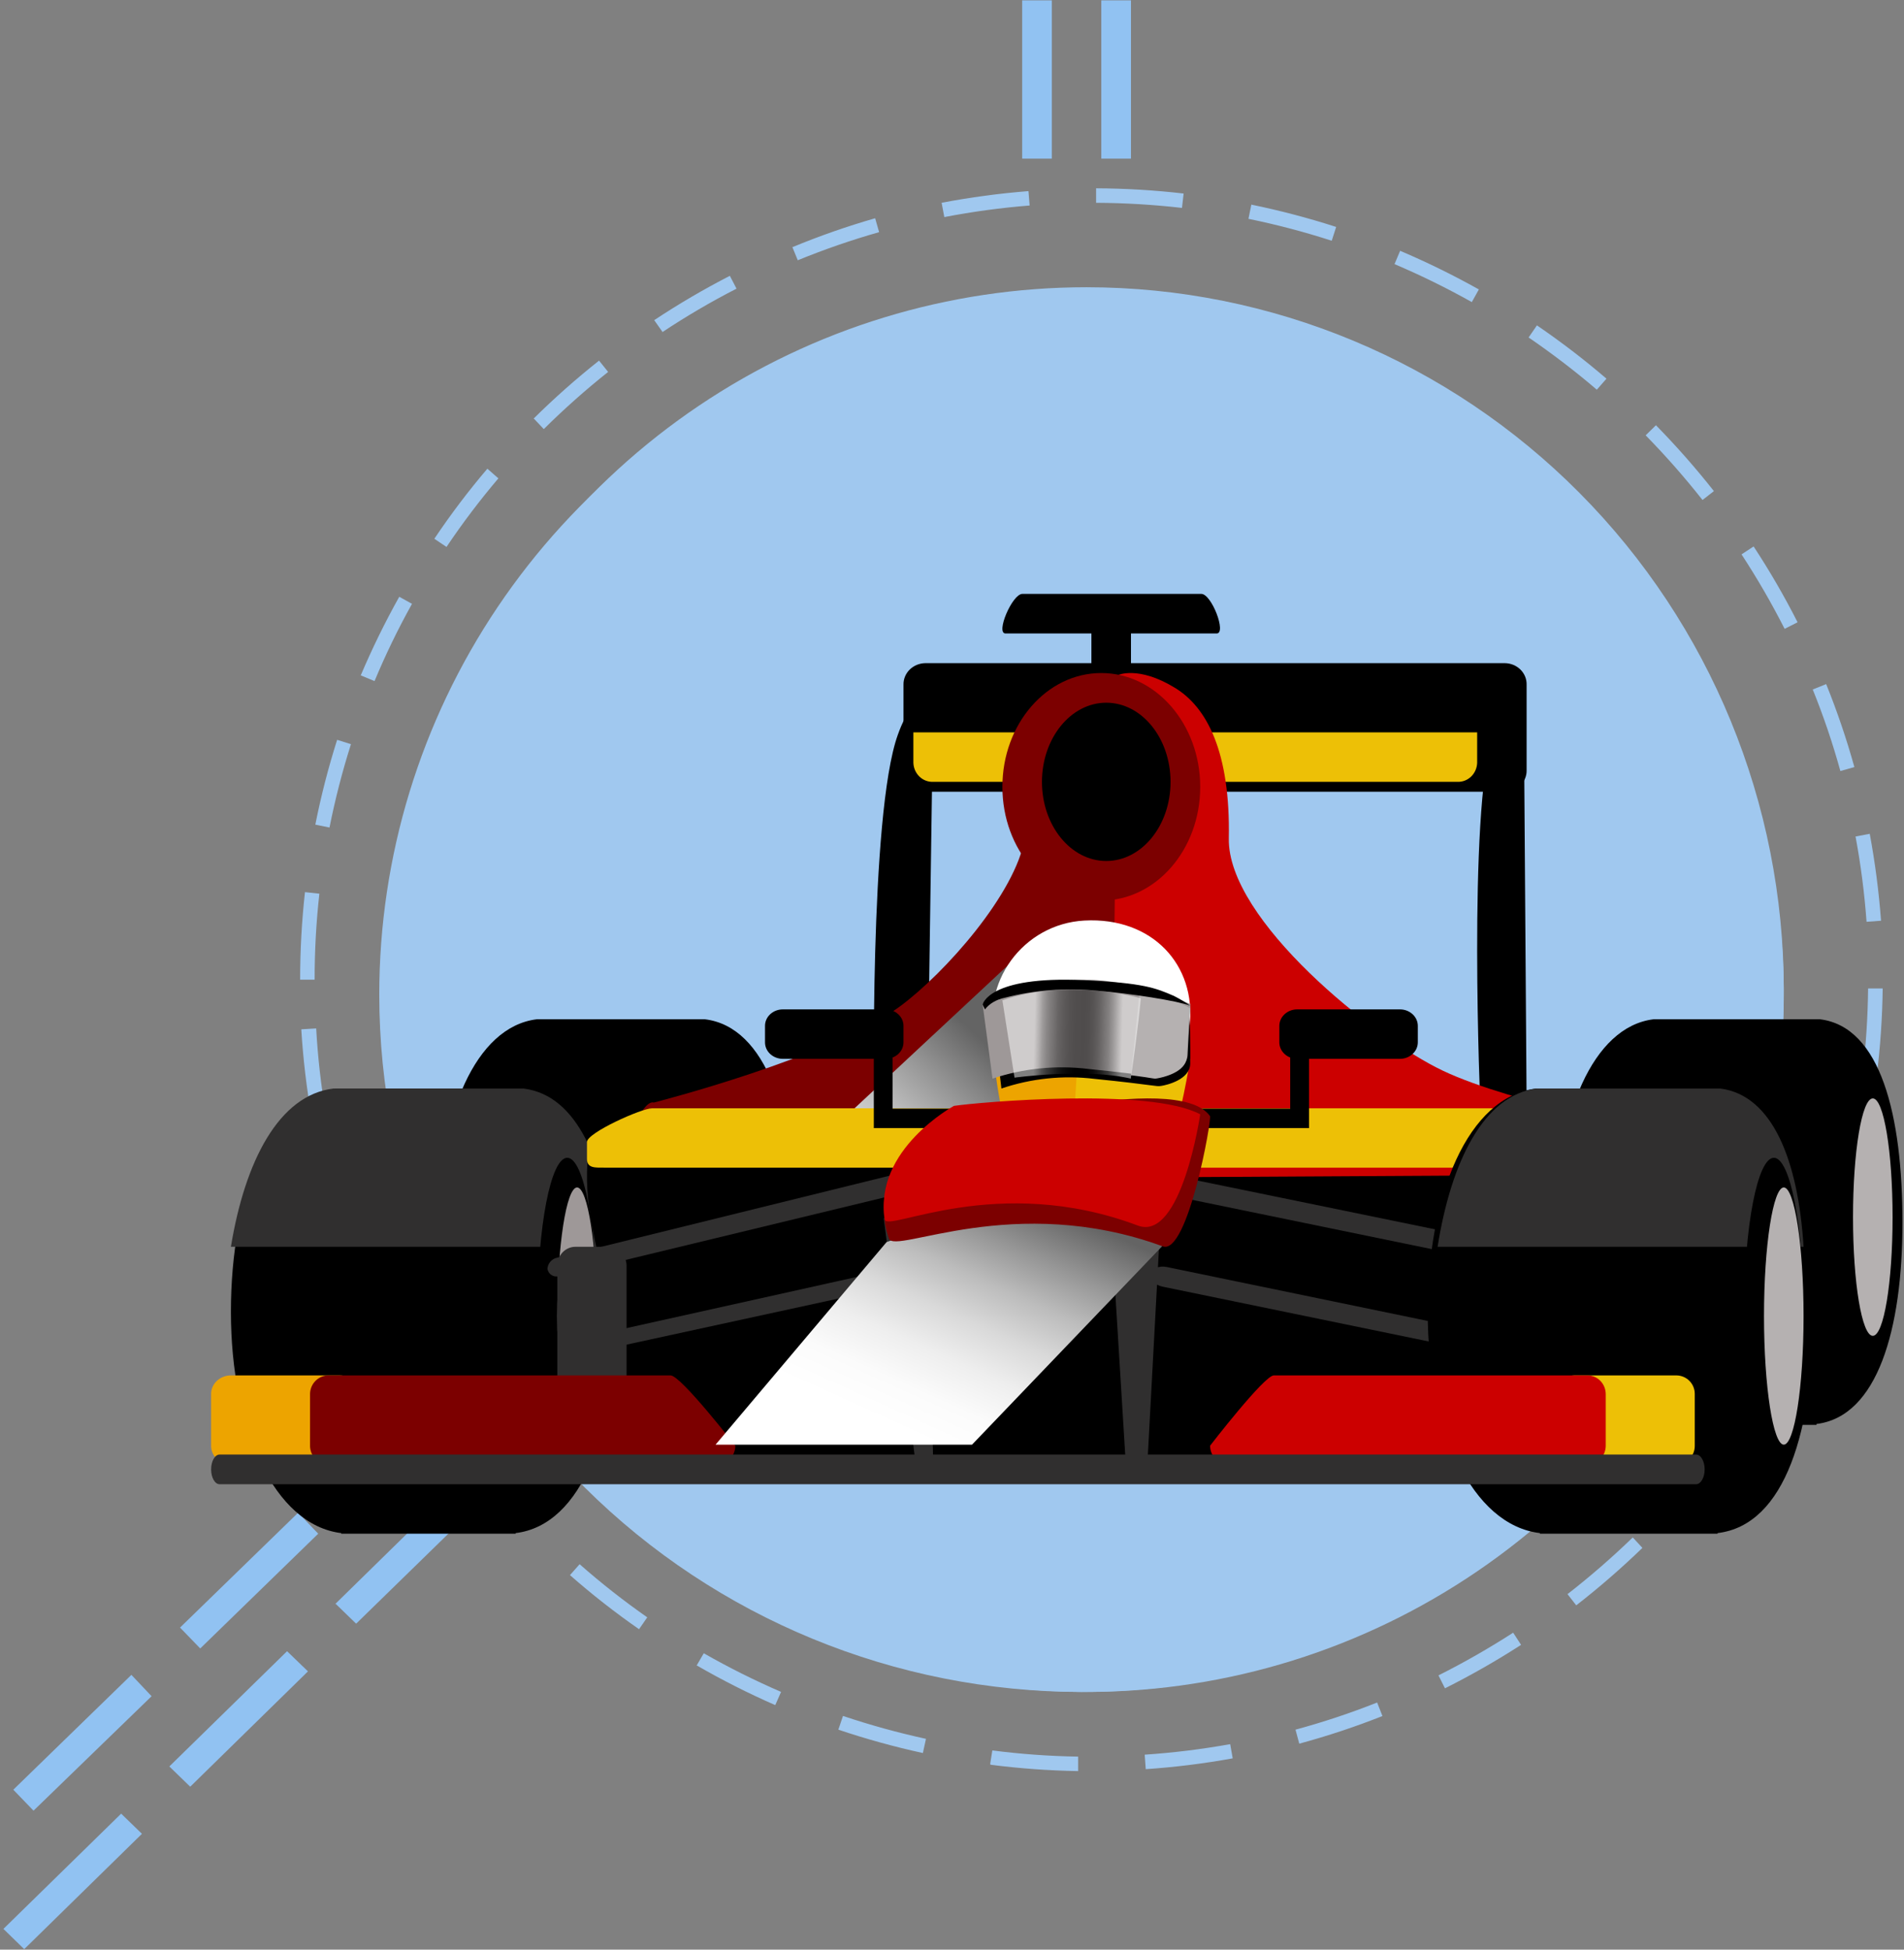 <svg width="294" height="301" viewBox="0 0 294 301" fill="none" xmlns="http://www.w3.org/2000/svg">
<rect x="0" y="0" width="294" height="301" fill="#808080" stroke="none"/>
<g style="mix-blend-mode:multiply">
<path d="M58.563 153.546C58.563 132.25 64.924 111.432 76.839 93.725C88.755 76.017 105.691 62.217 125.506 54.068C145.322 45.919 167.125 43.787 188.16 47.943C209.195 52.099 228.517 62.355 243.681 77.415C258.846 92.475 269.172 111.662 273.354 132.549C277.537 153.436 275.387 175.086 267.178 194.761C258.968 214.435 245.067 231.25 227.233 243.08C209.399 254.909 188.432 261.221 166.985 261.218C138.228 261.215 110.651 249.869 90.318 229.677C69.986 209.484 58.563 182.1 58.563 153.546Z" fill="#A0C8EF"/>
</g>
<g style="mix-blend-mode:multiply">
<path d="M0.527 297.799L18.708 280.006L21.919 283.119L3.739 300.926L0.527 297.799ZM26.146 272.718L44.327 254.926L47.554 258.039L29.373 275.846L26.146 272.718ZM51.765 247.638L69.082 230.672L72.309 233.785L54.992 250.677L51.765 247.549V247.638Z" fill="#91C2F2"/>
</g>
<g style="mix-blend-mode:multiply">
<path d="M2.055 276.309L20.288 258.577L23.409 261.875L5.176 279.546L2.055 276.309ZM27.799 251.278L46.032 233.547L49.138 236.784L30.92 254.501L27.799 251.278ZM53.529 226.248L59.98 219.982L63.146 223.22L56.709 229.47L53.589 226.248H53.529Z" fill="#91C2F2"/>
</g>
<g style="mix-blend-mode:multiply">
<path d="M157.836 24.491V0.055H162.418V24.491H157.836Z" fill="#91C2F2"/>
</g>
<g style="mix-blend-mode:multiply">
<path d="M170.055 24.491V0.055H174.637V24.491H170.055Z" fill="#91C2F2"/>
</g>
<g style="mix-blend-mode:multiply">
<path d="M152.886 272.392L153.229 270.245C157.623 270.812 162.046 271.131 166.476 271.199V273.436C161.986 273.36 157.504 273.036 153.05 272.467L152.886 272.392ZM176.754 270.901C181.181 270.604 185.589 270.061 189.956 269.275L190.344 271.468C185.903 272.275 181.421 272.833 176.918 273.138L176.754 270.901ZM129.451 267.039L130.167 264.921C134.371 266.331 138.648 267.511 142.981 268.455L142.503 270.647C138.09 269.685 133.732 268.48 129.451 267.039ZM200.04 267.039C204.318 265.88 208.526 264.481 212.646 262.848L213.466 264.936C209.268 266.596 204.98 268.02 200.622 269.201L200.04 267.039ZM107.552 257.167L108.671 255.243C112.536 257.449 116.52 259.44 120.605 261.208L119.71 263.251C115.567 261.438 111.528 259.397 107.611 257.137L107.552 257.167ZM222.118 258.658C226.077 256.669 229.926 254.469 233.649 252.067L234.873 253.946C231.078 256.393 227.154 258.633 223.118 260.656L222.118 258.658ZM88.01 243.179L89.502 241.494C92.826 244.422 96.312 247.16 99.944 249.696L98.676 251.53C94.966 248.95 91.405 246.162 88.01 243.179ZM242.078 246.087C245.578 243.361 248.929 240.449 252.117 237.364L253.609 238.974C250.364 242.113 246.953 245.075 243.391 247.847L242.018 246.087H242.078ZM71.541 225.509L73.316 224.152C76.023 227.659 78.916 231.019 81.983 234.217L80.372 235.708C77.244 232.472 74.296 229.067 71.541 225.509ZM259.143 229.759C262.043 226.427 264.762 222.943 267.288 219.32L269.123 220.603C266.558 224.316 263.789 227.886 260.829 231.294L259.143 229.803V229.759ZM58.846 205.139L60.86 204.155C62.824 208.126 65 211.988 67.379 215.726L65.499 216.934C63.064 213.129 60.843 209.191 58.846 205.139ZM272.823 210.492C275.036 206.632 277.028 202.649 278.79 198.563L280.848 199.442C279.051 203.588 277.034 207.635 274.807 211.566L272.853 210.447L272.823 210.492ZM50.418 182.651L52.581 182.07C53.719 186.353 55.094 190.569 56.698 194.7L54.624 195.506C52.977 191.305 51.572 187.013 50.418 182.651ZM282.43 188.929C283.822 184.723 284.978 180.441 285.89 176.105L288.083 176.567C287.139 181.015 285.944 185.406 284.503 189.72L282.385 189.004L282.43 188.929ZM46.584 158.911L48.822 158.777C49.067 163.201 49.565 167.607 50.313 171.974L48.105 172.362C47.328 167.922 46.8 163.441 46.524 158.941L46.584 158.911ZM287.591 165.86C288.121 161.461 288.41 157.035 288.456 152.604H290.709C290.653 157.091 290.349 161.571 289.799 166.024L287.591 165.756V165.86ZM46.345 151.247C46.345 146.733 46.594 142.223 47.091 137.736L49.314 137.975C48.822 142.382 48.578 146.813 48.583 151.247H46.345ZM286.517 129.147L288.71 128.729C289.536 133.168 290.118 137.648 290.455 142.15L288.218 142.314C287.895 137.897 287.328 133.501 286.517 129.147ZM48.687 127.328C49.565 122.899 50.69 118.523 52.059 114.22L54.192 114.891C52.852 119.117 51.746 123.413 50.88 127.76L48.687 127.313V127.328ZM279.909 106.451L281.982 105.616C283.672 109.801 285.126 114.078 286.338 118.425L284.175 119.037C282.995 114.763 281.571 110.561 279.909 106.451ZM55.684 104.318C57.449 100.151 59.44 96.084 61.651 92.135L63.62 93.224C61.465 97.087 59.532 101.07 57.832 105.154L55.758 104.289L55.684 104.318ZM268.914 85.589L270.779 84.366C273.258 88.139 275.524 92.047 277.567 96.072L275.568 97.086C273.561 93.136 271.34 89.298 268.914 85.589ZM67.081 83.158C69.596 79.406 72.326 75.801 75.255 72.362L76.956 73.853C74.089 77.229 71.415 80.764 68.945 84.441L67.081 83.188V83.158ZM254.101 67.217L255.697 65.651C258.861 68.879 261.849 72.273 264.648 75.822L262.888 77.193C260.145 73.713 257.217 70.383 254.116 67.217H254.101ZM82.401 64.623C85.601 61.457 88.972 58.471 92.5 55.675L93.902 57.42C90.432 60.179 87.115 63.126 83.967 66.248L82.475 64.667L82.401 64.623ZM236.051 52.082L237.319 50.232C241.048 52.776 244.634 55.525 248.06 58.464L246.568 60.164C243.195 57.282 239.669 54.584 236.006 52.082H236.051ZM102.331 51.291L101.018 49.427C104.783 46.934 108.682 44.648 112.698 42.583L113.728 44.566C109.779 46.589 105.949 48.834 102.256 51.291H102.331ZM215.331 40.778L216.196 38.72C220.353 40.489 224.411 42.48 228.354 44.685L227.265 46.639C223.397 44.468 219.413 42.512 215.331 40.778ZM122.335 38.169C126.514 36.437 130.787 34.944 135.134 33.695L135.746 35.842C131.481 37.053 127.288 38.502 123.185 40.182L122.335 38.109V38.169ZM192.775 33.785L193.223 31.592C197.649 32.5 202.021 33.65 206.321 35.037L205.634 37.169C201.415 35.802 197.122 34.672 192.775 33.785ZM145.383 31.309C149.821 30.462 154.303 29.86 158.808 29.505L158.987 31.727C154.567 32.078 150.169 32.676 145.815 33.516L145.397 31.309H145.383ZM169.251 31.309V29.072C173.767 29.091 178.279 29.36 182.766 29.878L182.512 32.099C178.109 31.595 173.682 31.331 169.251 31.309Z" fill="#A0C8EF"/>
</g>
<g style="mix-blend-mode:multiply">
<path d="M167.764 44.346C146.468 44.346 125.65 50.705 107.944 62.62C90.237 74.536 76.436 91.471 68.287 111.285C60.138 131.099 58.005 152.902 62.16 173.937C66.314 194.971 76.569 214.293 91.627 229.458C106.686 244.623 125.871 254.951 146.758 259.135C167.644 263.319 189.294 261.171 208.968 252.964C228.643 244.757 245.459 230.858 257.29 213.026C269.121 195.194 275.436 174.229 275.436 152.782C275.436 124.023 264.092 96.442 243.9 76.106C223.707 55.77 196.32 44.346 167.764 44.346ZM167.764 255.427C147.605 255.427 127.9 249.407 111.139 238.128C94.378 226.849 81.314 210.818 73.6 192.062C65.886 173.307 63.867 152.668 67.8 132.757C71.733 112.846 81.44 94.556 95.694 80.201C109.948 65.846 128.109 56.07 147.88 52.11C167.65 48.149 188.144 50.182 206.767 57.951C225.391 65.72 241.309 78.876 252.508 95.756C263.708 112.636 269.685 132.481 269.685 152.782C269.681 180.002 258.942 206.107 239.828 225.353C220.714 244.599 194.792 255.412 167.764 255.412V255.427Z" fill="#A0C8EF"/>
</g>
<path d="M108.837 157.363H82.895C73.389 158.504 67.727 172.294 67.727 188.785C67.727 205.276 73.925 218.796 83.432 219.891V219.981H108.3V219.846C117.822 218.706 122.709 205.216 122.709 188.74C122.709 172.264 118.343 158.504 108.837 157.363Z" fill="black"/>
<path d="M119.654 188.68C119.654 200.899 117.956 210.818 115.843 210.818C113.73 210.818 112.018 200.899 112.018 188.68C112.018 176.462 113.73 166.527 115.843 166.527C117.956 166.527 119.654 176.447 119.654 188.68Z" fill="black"/>
<path d="M119.655 187.917C119.655 198.035 118.295 206.237 116.6 206.237C114.905 206.237 113.545 198.035 113.545 187.917C113.545 177.799 114.905 169.582 116.6 169.582C118.295 169.582 119.655 177.784 119.655 187.917Z" fill="#9E9898"/>
<path d="M144.091 109.298L143.193 171.108H134.982C134.982 171.108 134.188 125.807 138.632 113.448C141.354 105.773 144.091 109.298 144.091 109.298Z" fill="black"/>
<path d="M235.29 109.269L235.727 170.49L228.596 171.108C228.596 171.108 226.614 125.62 230.501 113.379C232.895 105.837 235.29 109.269 235.29 109.269Z" fill="black"/>
<path d="M235.727 118.926C235.737 119.354 235.657 119.779 235.493 120.178C235.33 120.577 235.084 120.94 234.772 121.248C234.46 121.556 234.086 121.802 233.674 121.972C233.261 122.142 232.817 122.232 232.367 122.237H142.869C142.42 122.23 141.977 122.138 141.565 121.968C141.153 121.798 140.781 121.552 140.469 121.244C140.157 120.937 139.912 120.574 139.747 120.176C139.583 119.778 139.502 119.353 139.51 118.926V105.694C139.502 105.267 139.583 104.842 139.747 104.444C139.912 104.047 140.157 103.684 140.469 103.376C140.781 103.069 141.153 102.823 141.565 102.652C141.977 102.482 142.42 102.39 142.869 102.383H232.367C232.817 102.388 233.261 102.479 233.674 102.648C234.086 102.818 234.46 103.064 234.772 103.372C235.084 103.68 235.33 104.044 235.493 104.442C235.657 104.841 235.737 105.266 235.727 105.694V118.926Z" fill="black"/>
<path d="M228.091 117.92C228.06 118.685 227.724 119.408 227.158 119.93C226.592 120.452 225.842 120.731 225.069 120.707H144.059C143.286 120.731 142.535 120.452 141.969 119.93C141.403 119.408 141.068 118.685 141.037 117.92V106.697C141.068 105.931 141.403 105.208 141.969 104.686C142.535 104.164 143.286 103.885 144.059 103.91H225.069C225.842 103.885 226.592 104.164 227.158 104.686C227.724 105.208 228.06 105.931 228.091 106.697V117.92Z" fill="black"/>
<path d="M144.073 120.707H225.069C225.842 120.732 226.593 120.439 227.159 119.892C227.725 119.345 228.06 118.588 228.091 117.785V113.072H141.037V117.785C141.068 118.59 141.405 119.35 141.975 119.898C142.544 120.446 143.298 120.736 144.073 120.707Z" fill="#EDC006"/>
<path d="M100.967 170.219C100.967 170.219 128.188 163.277 138.939 155.393C145.882 150.276 156.857 137.934 158.26 129.316C159.664 120.699 174.014 128.598 174.014 128.598L176.164 180.273H95.218C95.218 180.273 98.817 169.576 100.967 170.219Z" fill="#7C0000"/>
<path style="mix-blend-mode:multiply" d="M159.801 145.145L127.291 175.45L155.869 181.799L168.527 164.31L159.801 145.145Z" fill="url(#paint0_linear_2753_2742)"/>
<path d="M80.194 168.055H52.098C41.747 169.321 35.655 184.438 35.655 202.524C35.655 220.61 42.339 235.441 52.69 236.692V236.782H79.618V236.692C89.969 235.441 95.218 220.64 95.218 202.569C95.218 184.498 90.501 169.366 80.194 168.055Z" fill="black"/>
<path d="M80.836 168.055H80.062H52.268H51.479C43.074 169.071 37.824 179.249 35.655 192.491H95.218C93.064 179.295 89.241 169.117 80.836 168.055Z" fill="#302F2F"/>
<path d="M92.164 202.419C92.164 215.483 90.119 226.092 87.589 226.092C85.059 226.092 83 215.498 83 202.419C83 189.34 85.044 178.746 87.589 178.746C90.134 178.746 92.164 189.369 92.164 202.419Z" fill="black"/>
<path d="M92.164 203.183C92.164 214.142 90.75 223.037 89.109 223.037C87.469 223.037 86.055 214.127 86.055 203.183C86.055 192.238 87.469 183.328 89.109 183.328C90.75 183.328 92.164 192.208 92.164 203.183Z" fill="#9E9898"/>
<path d="M90.805 178.284C89.304 192.49 98.305 206.325 99.07 227.619H240.832L249.473 177.219L90.805 178.284Z" fill="black"/>
<path d="M187.865 97.8H155.266C153.7 97.8 156.3 91.691 157.867 91.691H185.501C187.082 91.691 189.432 97.8 187.865 97.8Z" fill="black"/>
<path d="M174.636 93.219H168.527V113.073H174.636V93.219Z" fill="black"/>
<path d="M172.58 104.239C172.58 104.239 175.739 102.723 181.401 106.179C186.408 109.211 189.984 116.123 189.745 129.446C189.507 141.996 212.096 160.23 222.839 165.323C233.582 170.416 257.109 174.766 257.109 174.766V181.314L171.582 181.799L172.58 104.239Z" fill="#CC0000"/>
<path d="M185.327 121.479C185.327 131.18 178.478 139.035 170.047 139.035C161.616 139.035 154.782 131.18 154.782 121.479C154.782 111.779 161.616 103.908 170.047 103.908C178.478 103.908 185.327 111.809 185.327 121.479Z" fill="#7C0000"/>
<path d="M180.745 120.716C180.745 127.46 176.296 132.927 170.818 132.927C165.34 132.927 160.891 127.46 160.891 120.716C160.891 113.973 165.34 108.49 170.818 108.49C176.296 108.49 180.745 113.957 180.745 120.716Z" fill="black"/>
<path d="M153.818 161.063C156.407 170.221 161.495 173.71 170.177 172.355C178.859 171 182.498 169.162 183.696 158.337C184.731 148.992 177.942 141.547 167.426 142.123C158.034 142.637 151.2 151.718 153.818 161.063Z" fill="white"/>
<path d="M163.447 163.545C161.991 166.098 153.254 161.945 153.254 161.945C153.254 161.945 154.419 173.056 155.759 174.431C157.098 175.806 159.865 176.549 162.675 177.012C165.486 177.475 165.689 177.012 165.689 177.012L167 164.386L163.447 163.545Z" fill="#EDA400"/>
<path d="M169.399 164.965C171.103 167.622 183.8 163.473 183.8 163.473C183.8 163.473 182.096 173.92 180.837 175.413C179.577 176.906 173.162 177.906 170.347 178.503C168.737 178.858 167.066 178.823 165.473 178.398L166.376 163.98L169.399 164.965Z" fill="#EDC006"/>
<path d="M153.254 156.277L154.63 168.054C159.258 166.486 164.181 165.978 169.034 166.567C178.547 167.534 178.412 167.786 179.295 167.652C180.177 167.519 183.707 166.686 183.782 164.262C183.856 161.838 183.677 156.485 183.677 156.485C183.677 156.485 175.63 152.694 168.436 152.783C161.241 152.872 154.152 154.701 153.254 156.277Z" fill="black"/>
<path d="M151.727 155.036L153.255 166.527C158.024 164.932 163.105 164.423 168.107 165.038C177.825 166.021 177.795 166.333 178.696 166.199C179.598 166.065 183.28 165.291 183.387 162.865C183.494 160.439 183.8 155.006 183.8 155.006C183.8 155.006 174.876 151.166 167.511 151.255C160.146 151.345 152.644 153.414 151.727 155.036Z" fill="#9E9898"/>
<path d="M183.245 163.209C183.158 165.57 179.481 166.367 178.634 166.497C178.007 166.584 178.547 166.497 174.636 166.005C175.074 161.935 175.672 156.257 175.993 152.781C178.727 153.354 181.358 154.331 183.8 155.678C183.8 155.678 183.333 160.849 183.245 163.209Z" fill="#B5B1B1"/>
<path d="M183.8 155.266C181.839 154.514 174.462 153.362 169.468 152.962C164.639 152.468 159.734 152.84 155.106 154.053C153.852 154.311 152.77 154.95 152.089 155.836L151.727 155.096C151.727 155.096 152.557 150.645 167.296 151.324C176.619 151.761 178.429 152.537 181.25 153.75C182.146 154.203 182.998 154.71 183.8 155.266Z" fill="black"/>
<path style="mix-blend-mode:screen" opacity="0.5" d="M154.782 154.434L156.653 166.376C156.653 166.376 167.57 164.87 174.604 166.527C175.68 159.388 176.164 154.118 176.164 154.118C176.164 154.118 164.872 150.91 154.782 154.434Z" fill="url(#paint1_linear_2753_2742)"/>
<path d="M257.109 178.915C257.109 180.351 255.823 180.27 254.237 180.27H93.508C91.923 180.27 90.636 180.405 90.636 178.915V176.313C90.636 174.877 99.088 171.109 100.673 171.109H247.057C248.642 171.109 257.109 174.877 257.109 176.313V178.915Z" fill="#EDC006"/>
<path d="M281.016 157.363H255.329C245.916 158.504 240.309 172.294 240.309 188.785C240.309 205.276 246.447 218.796 255.86 219.891V219.981H280.485V219.846C289.913 218.706 293.764 205.216 293.764 188.74C293.764 172.264 290.429 158.504 281.016 157.363Z" fill="black"/>
<path d="M292.236 188.68C292.236 200.899 290.538 210.818 288.425 210.818C286.312 210.818 284.6 200.899 284.6 188.68C284.6 176.462 286.312 166.527 288.425 166.527C290.538 166.527 292.236 176.447 292.236 188.68Z" fill="black"/>
<path d="M292.237 187.917C292.237 198.035 290.877 206.237 289.182 206.237C287.487 206.237 286.127 198.035 286.127 187.917C286.127 177.799 287.487 169.582 289.182 169.582C290.877 169.582 292.237 177.784 292.237 187.917Z" fill="#B5B1B1"/>
<path d="M179.218 187.908L177.201 225.382L173.838 226.09L171.582 189.323L179.218 187.908Z" fill="#302F2F"/>
<path d="M136.455 188.088L141.41 226.09H144.091L143.417 187.908L136.455 188.088Z" fill="#302F2F"/>
<path d="M247.92 211.154C247.736 211.609 247.381 211.976 246.929 212.178C246.477 212.379 245.964 212.399 245.498 212.234L179.496 198.639C178.329 198.402 177.537 197.529 177.716 196.686C177.881 195.842 178.972 195.369 180.139 195.606L246.141 209.246C247.307 209.482 248.1 210.355 247.92 211.199V211.154Z" fill="#302F2F"/>
<path d="M250.975 197.424C250.785 197.872 250.43 198.232 249.98 198.432C249.53 198.631 249.02 198.655 248.553 198.498L182.565 184.929C181.398 184.693 180.591 183.825 180.771 182.986C180.957 182.532 181.315 182.167 181.77 181.967C182.224 181.766 182.739 181.747 183.207 181.912L249.196 195.466C250.347 195.717 251.155 196.585 250.975 197.424Z" fill="#302F2F"/>
<path d="M87.612 208.309C87.642 208.477 87.711 208.637 87.814 208.778C87.916 208.919 88.05 209.037 88.205 209.124C88.36 209.211 88.534 209.266 88.713 209.284C88.893 209.302 89.074 209.283 89.246 209.228L139.563 198.285C139.986 198.221 140.368 198.012 140.64 197.699C140.911 197.386 141.052 196.991 141.035 196.586C140.983 196.396 140.889 196.219 140.759 196.066C140.629 195.912 140.466 195.787 140.281 195.698C140.096 195.608 139.893 195.557 139.686 195.547C139.478 195.537 139.271 195.568 139.077 195.639L88.936 206.778C88.555 206.854 88.212 207.052 87.965 207.338C87.719 207.624 87.584 207.982 87.582 208.351L87.612 208.309Z" fill="#302F2F"/>
<path d="M84.543 195.951C84.583 196.149 84.665 196.335 84.782 196.498C84.9 196.661 85.05 196.796 85.223 196.895C85.397 196.993 85.588 197.052 85.786 197.069C85.984 197.085 86.183 197.058 86.369 196.99L142.431 183.445C142.901 183.38 143.332 183.14 143.638 182.77C143.945 182.401 144.106 181.929 144.09 181.446C144.022 181.226 143.911 181.023 143.762 180.849C143.614 180.675 143.432 180.535 143.227 180.436C143.023 180.337 142.801 180.282 142.575 180.274C142.349 180.267 142.123 180.307 141.913 180.392L86.05 194.169C85.621 194.246 85.233 194.475 84.954 194.815C84.676 195.156 84.524 195.586 84.527 196.029L84.543 195.951Z" fill="#302F2F"/>
<path d="M265.797 168.055H237.204C226.67 169.322 220.455 184.448 220.455 202.547C220.455 220.645 227.287 235.44 237.776 236.691V236.782H265.21V236.691C275.744 235.44 280.018 220.629 280.018 202.547C280.018 184.464 276.286 169.367 265.797 168.055Z" fill="black"/>
<path d="M265.647 168.055H264.899H238.037H237.275C229.152 169.071 224.079 179.249 221.982 192.491H278.491C277.67 179.295 273.77 169.117 265.647 168.055Z" fill="#302F2F"/>
<path d="M278.491 202.419C278.491 215.483 276.435 226.092 273.909 226.092C271.383 226.092 269.327 215.498 269.327 202.419C269.327 189.34 271.383 178.746 273.909 178.746C276.435 178.746 278.491 189.369 278.491 202.419Z" fill="black"/>
<path d="M278.491 203.183C278.491 214.142 277.077 223.037 275.436 223.037C273.796 223.037 272.382 214.127 272.382 203.183C272.382 192.238 273.796 183.328 275.436 183.328C277.077 183.328 278.491 192.208 278.491 203.183Z" fill="#B5B1B1"/>
<path d="M93.957 192.49H88.844C87.303 192.49 86.055 193.8 86.055 195.417V212.473C86.055 214.089 87.303 215.399 88.844 215.399H93.957C95.497 215.399 96.746 214.089 96.746 212.473V195.417C96.746 193.8 95.497 192.49 93.957 192.49Z" fill="#302F2F"/>
<path d="M52.453 212.346H35.657C33.969 212.346 32.6 213.62 32.6 215.193V223.244C32.6 224.817 33.969 226.091 35.657 226.091H52.453C54.141 226.091 55.509 224.817 55.509 223.244V215.193C55.509 213.62 54.141 212.346 52.453 212.346Z" fill="#EDA400"/>
<path d="M113.545 223.209C113.541 223.975 113.239 224.708 112.703 225.248C112.168 225.788 111.444 226.091 110.689 226.091H50.729C49.974 226.091 49.25 225.788 48.715 225.248C48.179 224.708 47.877 223.975 47.873 223.209V215.243C47.873 214.474 48.173 213.737 48.709 213.194C49.245 212.651 49.972 212.346 50.729 212.346H103.547C105.124 212.346 113.545 223.209 113.545 223.209Z" fill="#7C0000"/>
<path d="M258.838 212.346H243.162C241.586 212.346 240.309 213.62 240.309 215.193V223.244C240.309 224.817 241.586 226.091 243.162 226.091H258.838C260.414 226.091 261.691 224.817 261.691 223.244V215.193C261.691 213.62 260.414 212.346 258.838 212.346Z" fill="#EDC006"/>
<path d="M186.854 223.194C186.854 223.96 187.149 224.695 187.675 225.237C188.2 225.78 188.913 226.087 189.658 226.091H245.127C245.875 226.091 246.591 225.786 247.12 225.243C247.648 224.699 247.945 223.963 247.945 223.194V215.243C247.945 214.474 247.648 213.737 247.12 213.194C246.591 212.651 245.875 212.346 245.127 212.346H196.689C195.221 212.346 186.854 223.194 186.854 223.194Z" fill="#CC0000"/>
<path d="M263.218 226.855C263.218 228.119 262.619 229.146 261.9 229.146H33.903C33.184 229.146 32.6 228.119 32.6 226.855C32.6 225.592 33.184 224.564 33.903 224.564H261.9C262.619 224.564 263.218 225.592 263.218 226.855Z" fill="#302F2F"/>
<path d="M216.166 155.836H200.306C198.781 155.836 197.545 156.978 197.545 158.386V160.922C197.545 162.331 198.781 163.472 200.306 163.472H216.166C217.691 163.472 218.927 162.331 218.927 160.922V158.386C218.927 156.978 217.691 155.836 216.166 155.836Z" fill="black"/>
<path d="M177.691 171.159H199.223V160.418H202.127V174.163H177.691V171.159Z" fill="black"/>
<path d="M118.127 160.927C118.126 161.26 118.195 161.591 118.333 161.9C118.47 162.209 118.673 162.489 118.929 162.726C119.185 162.962 119.489 163.15 119.824 163.278C120.159 163.406 120.518 163.472 120.881 163.472H136.741C137.475 163.472 138.179 163.204 138.698 162.727C139.218 162.249 139.509 161.602 139.509 160.927V158.381C139.509 157.706 139.218 157.059 138.698 156.581C138.179 156.104 137.475 155.836 136.741 155.836H120.881C120.518 155.836 120.159 155.902 119.824 156.03C119.489 156.158 119.185 156.346 118.929 156.582C118.673 156.819 118.47 157.1 118.333 157.408C118.195 157.717 118.126 158.048 118.127 158.381V160.927Z" fill="black"/>
<path d="M134.927 174.163V160.418H137.831V171.159L159.364 171.174V174.163H134.927Z" fill="black"/>
<path style="mix-blend-mode:multiply" d="M180.745 191.053L150.093 223.037H110.491L136.897 191.764C136.897 191.764 156.064 184.638 163.539 186.786C171.014 188.935 180.745 191.053 180.745 191.053Z" fill="url(#paint2_linear_2753_2742)"/>
<path d="M144.42 175.125C148.723 174.374 181.637 165.109 186.836 172.302C187.15 172.752 183.4 193.835 179.545 192.423C156.611 184.014 138.13 193.73 137.263 191.222C133.439 180.185 144.42 175.125 144.42 175.125Z" fill="#7C0000"/>
<path d="M147.294 170.736C151.201 170.154 177.528 167.856 185.327 172.038C185.327 172.038 182.442 191.74 175.695 189.213C153.966 181.031 136.865 190.346 136.625 188.263C134.867 177.477 147.294 170.736 147.294 170.736Z" fill="#CC0000"/>
<defs>
<linearGradient id="paint0_linear_2753_2742" x1="115.601" y1="205.697" x2="178.997" y2="137.887" gradientUnits="userSpaceOnUse">
<stop offset="0.12" stop-color="white"/>
<stop offset="0.2" stop-color="#FBFBFB"/>
<stop offset="0.28" stop-color="#EEEEEE"/>
<stop offset="0.36" stop-color="#D9D9D9"/>
<stop offset="0.44" stop-color="#BCBCBC"/>
<stop offset="0.52" stop-color="#969696"/>
<stop offset="0.61" stop-color="#696969"/>
<stop offset="0.62" stop-color="#646464"/>
</linearGradient>
<linearGradient id="paint1_linear_2753_2742" x1="157.113" y1="163.403" x2="174.945" y2="163.843" gradientUnits="userSpaceOnUse">
<stop offset="0.14" stop-color="white"/>
<stop offset="0.18" stop-color="#CCCCCC"/>
<stop offset="0.21" stop-color="#9D9D9D"/>
<stop offset="0.25" stop-color="#737373"/>
<stop offset="0.3" stop-color="#4F4F4F"/>
<stop offset="0.34" stop-color="#323232"/>
<stop offset="0.39" stop-color="#1C1C1C"/>
<stop offset="0.44" stop-color="#0C0C0C"/>
<stop offset="0.49" stop-color="#030303"/>
<stop offset="0.57"/>
<stop offset="0.61" stop-color="#040404"/>
<stop offset="0.65" stop-color="#111111"/>
<stop offset="0.69" stop-color="#252525"/>
<stop offset="0.73" stop-color="#434343"/>
<stop offset="0.78" stop-color="#686868"/>
<stop offset="0.82" stop-color="#969696"/>
<stop offset="0.86" stop-color="#CBCBCB"/>
<stop offset="0.9" stop-color="white"/>
</linearGradient>
<linearGradient id="paint2_linear_2753_2742" x1="135.378" y1="229.911" x2="169.158" y2="155.189" gradientUnits="userSpaceOnUse">
<stop offset="0.12" stop-color="white"/>
<stop offset="0.2" stop-color="#FBFBFB"/>
<stop offset="0.28" stop-color="#EEEEEE"/>
<stop offset="0.36" stop-color="#D9D9D9"/>
<stop offset="0.44" stop-color="#BCBCBC"/>
<stop offset="0.52" stop-color="#969696"/>
<stop offset="0.61" stop-color="#696969"/>
<stop offset="0.62" stop-color="#646464"/>
</linearGradient>
</defs>
</svg>
